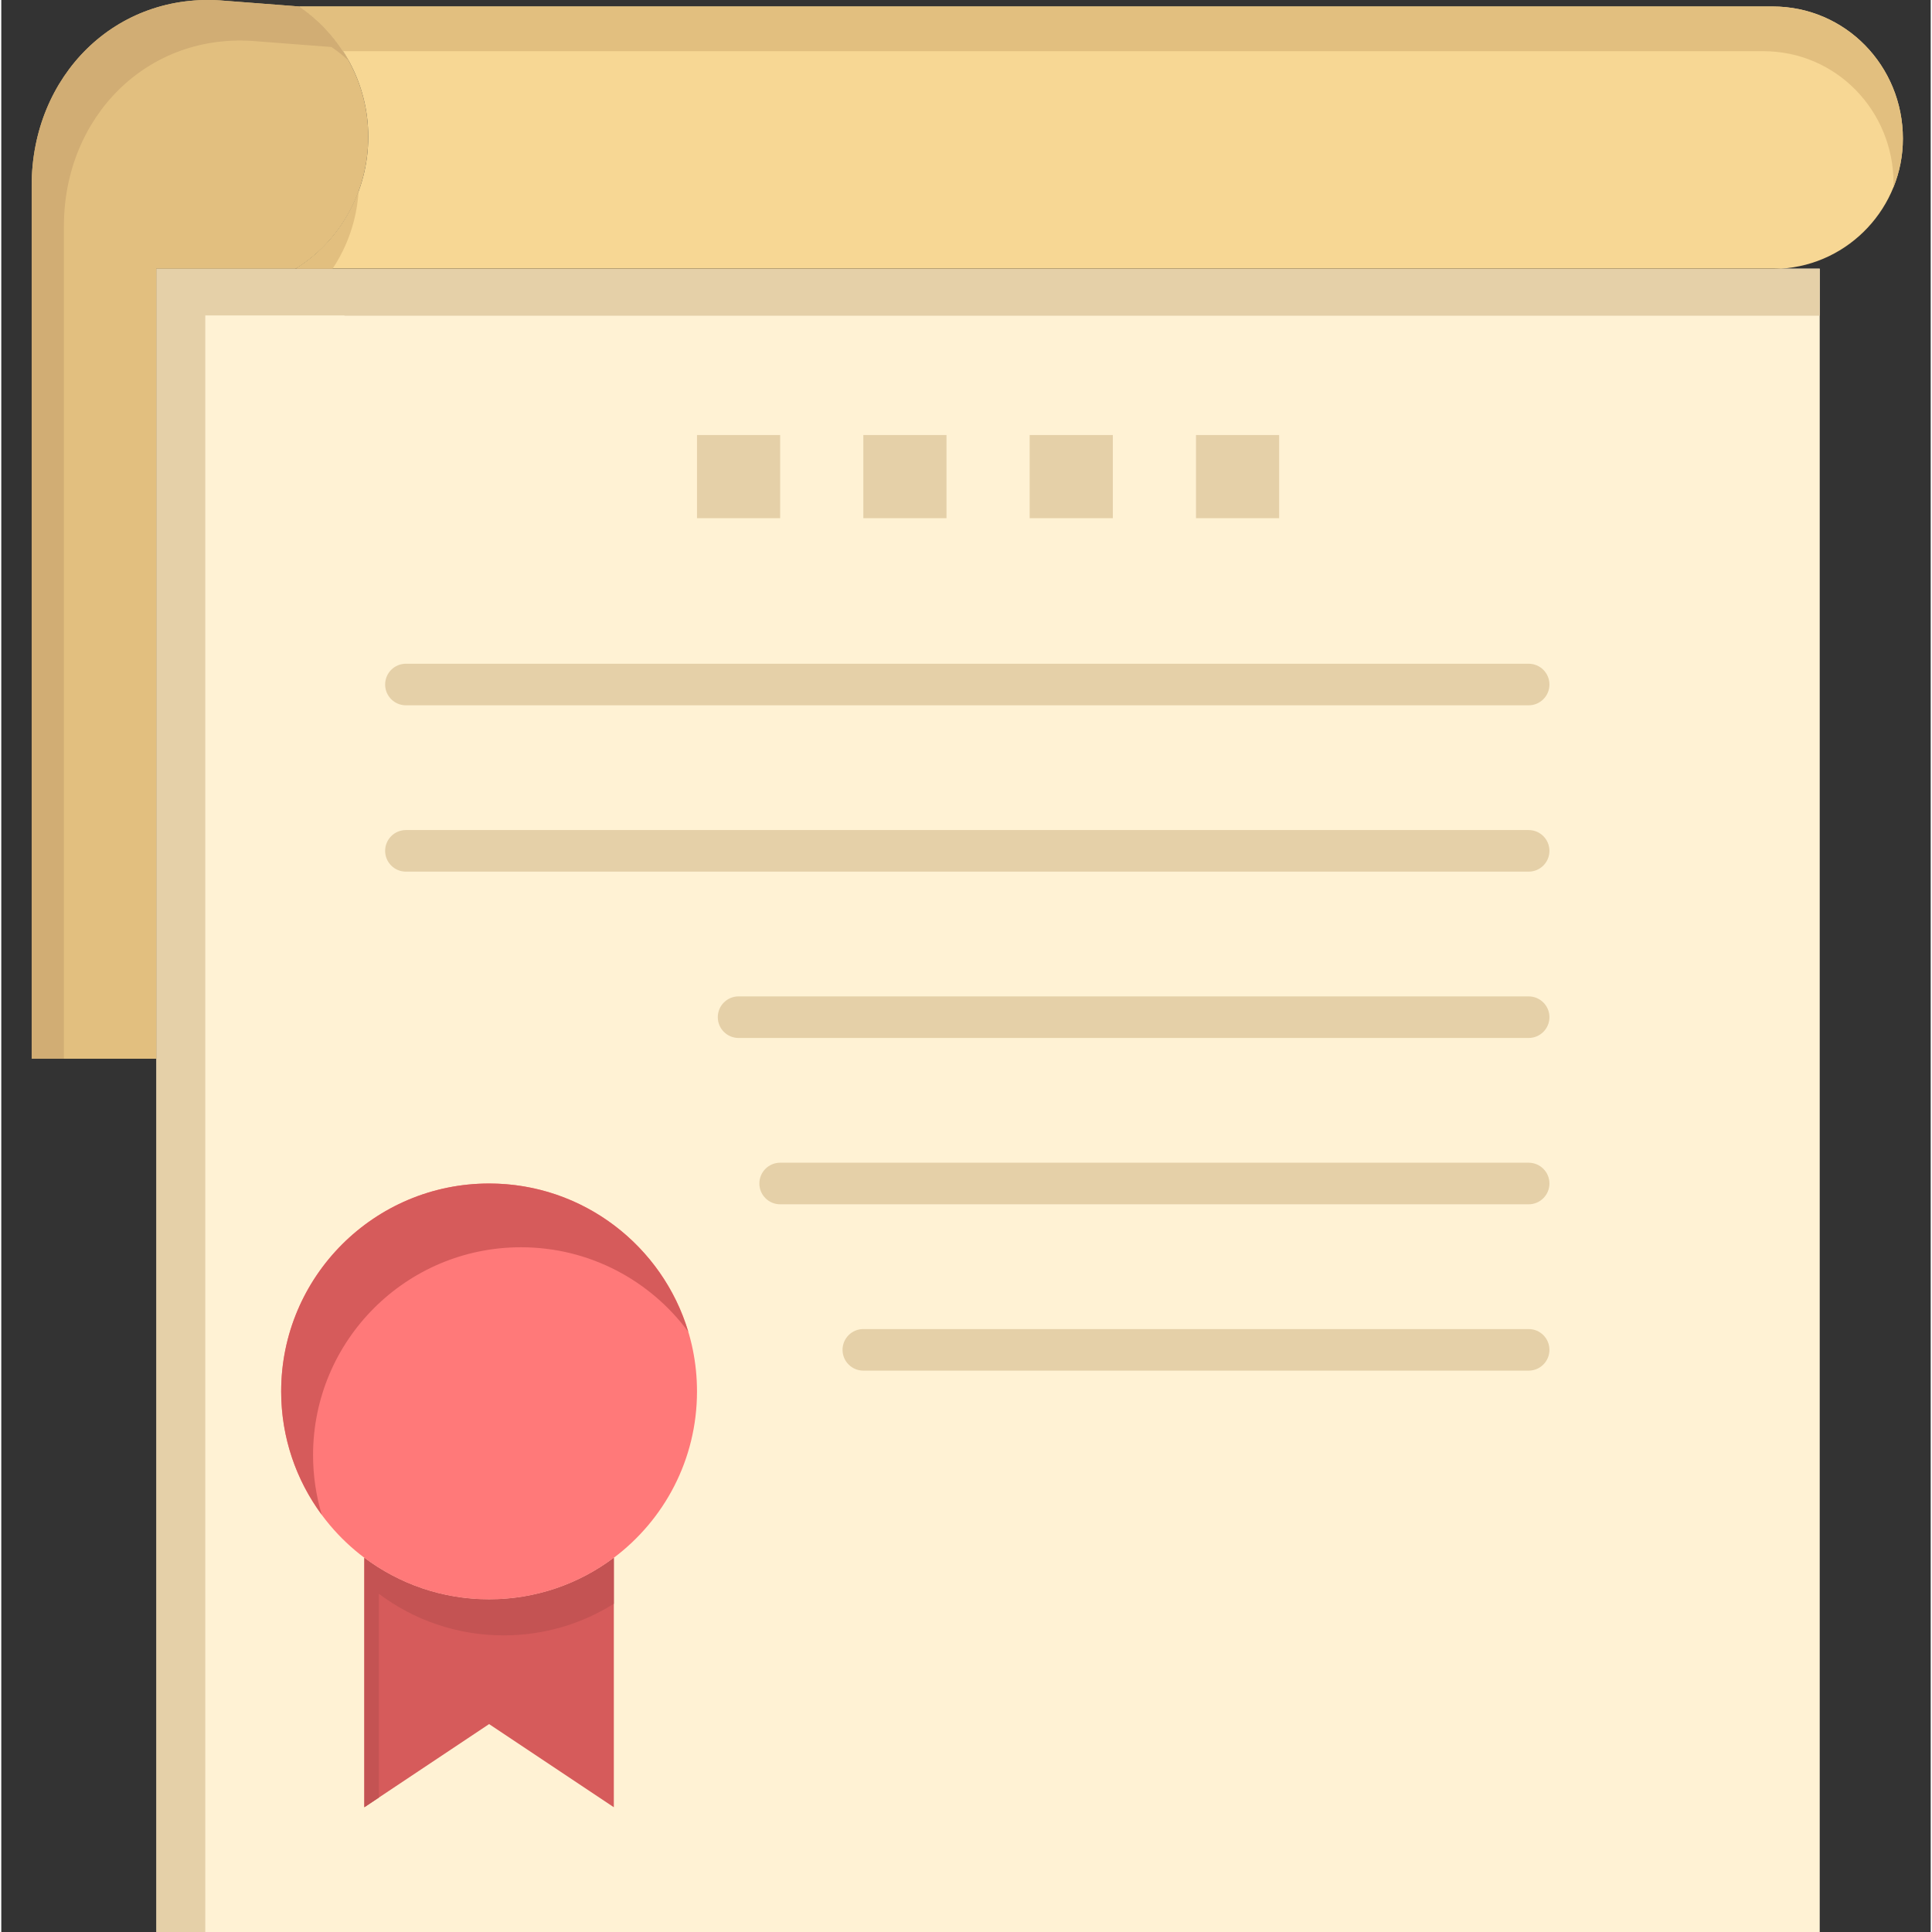 <svg height="464pt" viewBox="-7 0 464 464.618" width="464pt" xmlns="http://www.w3.org/2000/svg"><rect x="-7" y="0" width="464" height="464.618" fill="#333333" stroke="none"/><path d="m430.309 64.617v400h-400v-400h33.52c-.027.02-.059.039-.09.062h355.242c.648 0 1.297-.023 1.949-.062zm0 0" fill="#fff2d4"/><path d="m42.059 265.867v-190h33.52c-.027.02-.059.039-.09.062h354.82v-11.312h-9.379c-.652.039-1.301.062-1.949.062h-355.242c.031-.023.062-.043.09-.062h-33.52v400h11.75zm0 0" fill="#e5d0a8"/><path d="m110.309 384.617c11.262 0 21.641-3.719 30-10v60l-30-20-30 20v-60c8.359 6.281 18.742 10 30 10zm0 0" fill="#d65b5b"/><path d="m83.809 383.285c8.359 6.281 18.742 10 30 10 9.738 0 18.816-2.789 26.5-7.602v-11.066c-8.359 6.281-18.738 10-30 10-11.258 0-21.641-3.719-30-10v60l3.5-2.332zm0 0" fill="#c45353"/><path d="m160.309 334.617c0 16.359-7.859 30.883-20 40-8.359 6.281-18.738 10-30 10-11.258 0-21.641-3.719-30-10-12.141-9.117-20-23.641-20-40 0-27.609 22.391-50 50-50s50 22.391 50 50zm0 0" fill="#ff7979"/><path d="m67.977 349.949c0-27.605 22.391-50 50-50 16.496 0 31.125 8 40.23 20.324-6.168-20.617-25.273-35.656-47.898-35.656-27.609 0-50 22.391-50 50 0 11.109 3.633 21.367 9.762 29.664-1.355-4.539-2.094-9.348-2.094-14.332zm0 0" fill="#d65b5b"/><path d="m64.66 1.559c10.141 6.91 16.59 18.43 16.59 31.328 0 13.32-6.883 25.27-17.422 31.73h-33.52v190h-30v-210c0-26.258 20.121-46.75 46.379-44.438zm0 0" fill="#e2bf7f"/><path d="m8.059 54.367c0-26.258 20.121-46.75 46.379-44.438l17.973 1.379c1.449.984 2.812 2.078 4.102 3.246-2.867-5.176-6.918-9.637-11.852-12.996l-17.973-1.379c-26.258-2.312-46.379 18.18-46.379 44.438v210h7.75zm0 0" fill="#d1ad74"/><path d="m441.207 10.887c5.641 5.762 9.102 13.699 9.102 22.461 0 16.41-12.801 30.262-29.379 31.27h-357.102c10.539-6.461 17.422-18.41 17.422-31.73 0-12.898-6.449-24.418-16.59-31.328h354.32c8.75 0 16.59 3.57 22.227 9.328zm0 0" fill="#f7d794"/><path d="m63.828 64.617h8.844c3.598-5.395 5.836-11.801 6.254-18.656-2.855 7.805-8.18 14.418-15.098 18.656zm0 0" fill="#e2bf7f"/><path d="m75.156 12.309h341.574c8.75 0 16.59 3.57 22.227 9.328 5.641 5.762 9.102 13.699 9.102 22.461 0 .316-.016.633-.023.949 1.469-3.629 2.273-7.582 2.273-11.699 0-8.762-3.461-16.699-9.102-22.461-5.641-5.758-13.477-9.328-22.227-9.328h-354.32c4.203 2.863 7.758 6.531 10.496 10.75zm0 0" fill="#e2bf7f"/><g fill="#e5d0a8"><path d="m280.309 104.617h20v20h-20zm0 0"/><path d="m240.309 104.617h20v20h-20zm0 0"/><path d="m200.309 104.617h20v20h-20zm0 0"/><path d="m160.309 104.617h20v20h-20zm0 0"/><path d="m360.309 169.617h-270c-2.762 0-5-2.238-5-5 0-2.762 2.238-5 5-5h270c2.762 0 5 2.238 5 5 0 2.762-2.238 5-5 5zm0 0"/><path d="m360.309 209.617h-270c-2.762 0-5-2.238-5-5 0-2.762 2.238-5 5-5h270c2.762 0 5 2.238 5 5 0 2.762-2.238 5-5 5zm0 0"/><path d="m360.309 249.617h-190c-2.762 0-5-2.238-5-5 0-2.762 2.238-5 5-5h190c2.762 0 5 2.238 5 5 0 2.762-2.238 5-5 5zm0 0"/><path d="m360.309 289.617h-180c-2.762 0-5-2.238-5-5 0-2.762 2.238-5 5-5h180c2.762 0 5 2.238 5 5 0 2.762-2.238 5-5 5zm0 0"/><path d="m360.309 329.617h-160c-2.762 0-5-2.238-5-5 0-2.762 2.238-5 5-5h160c2.762 0 5 2.238 5 5 0 2.762-2.238 5-5 5zm0 0"/></g></svg>